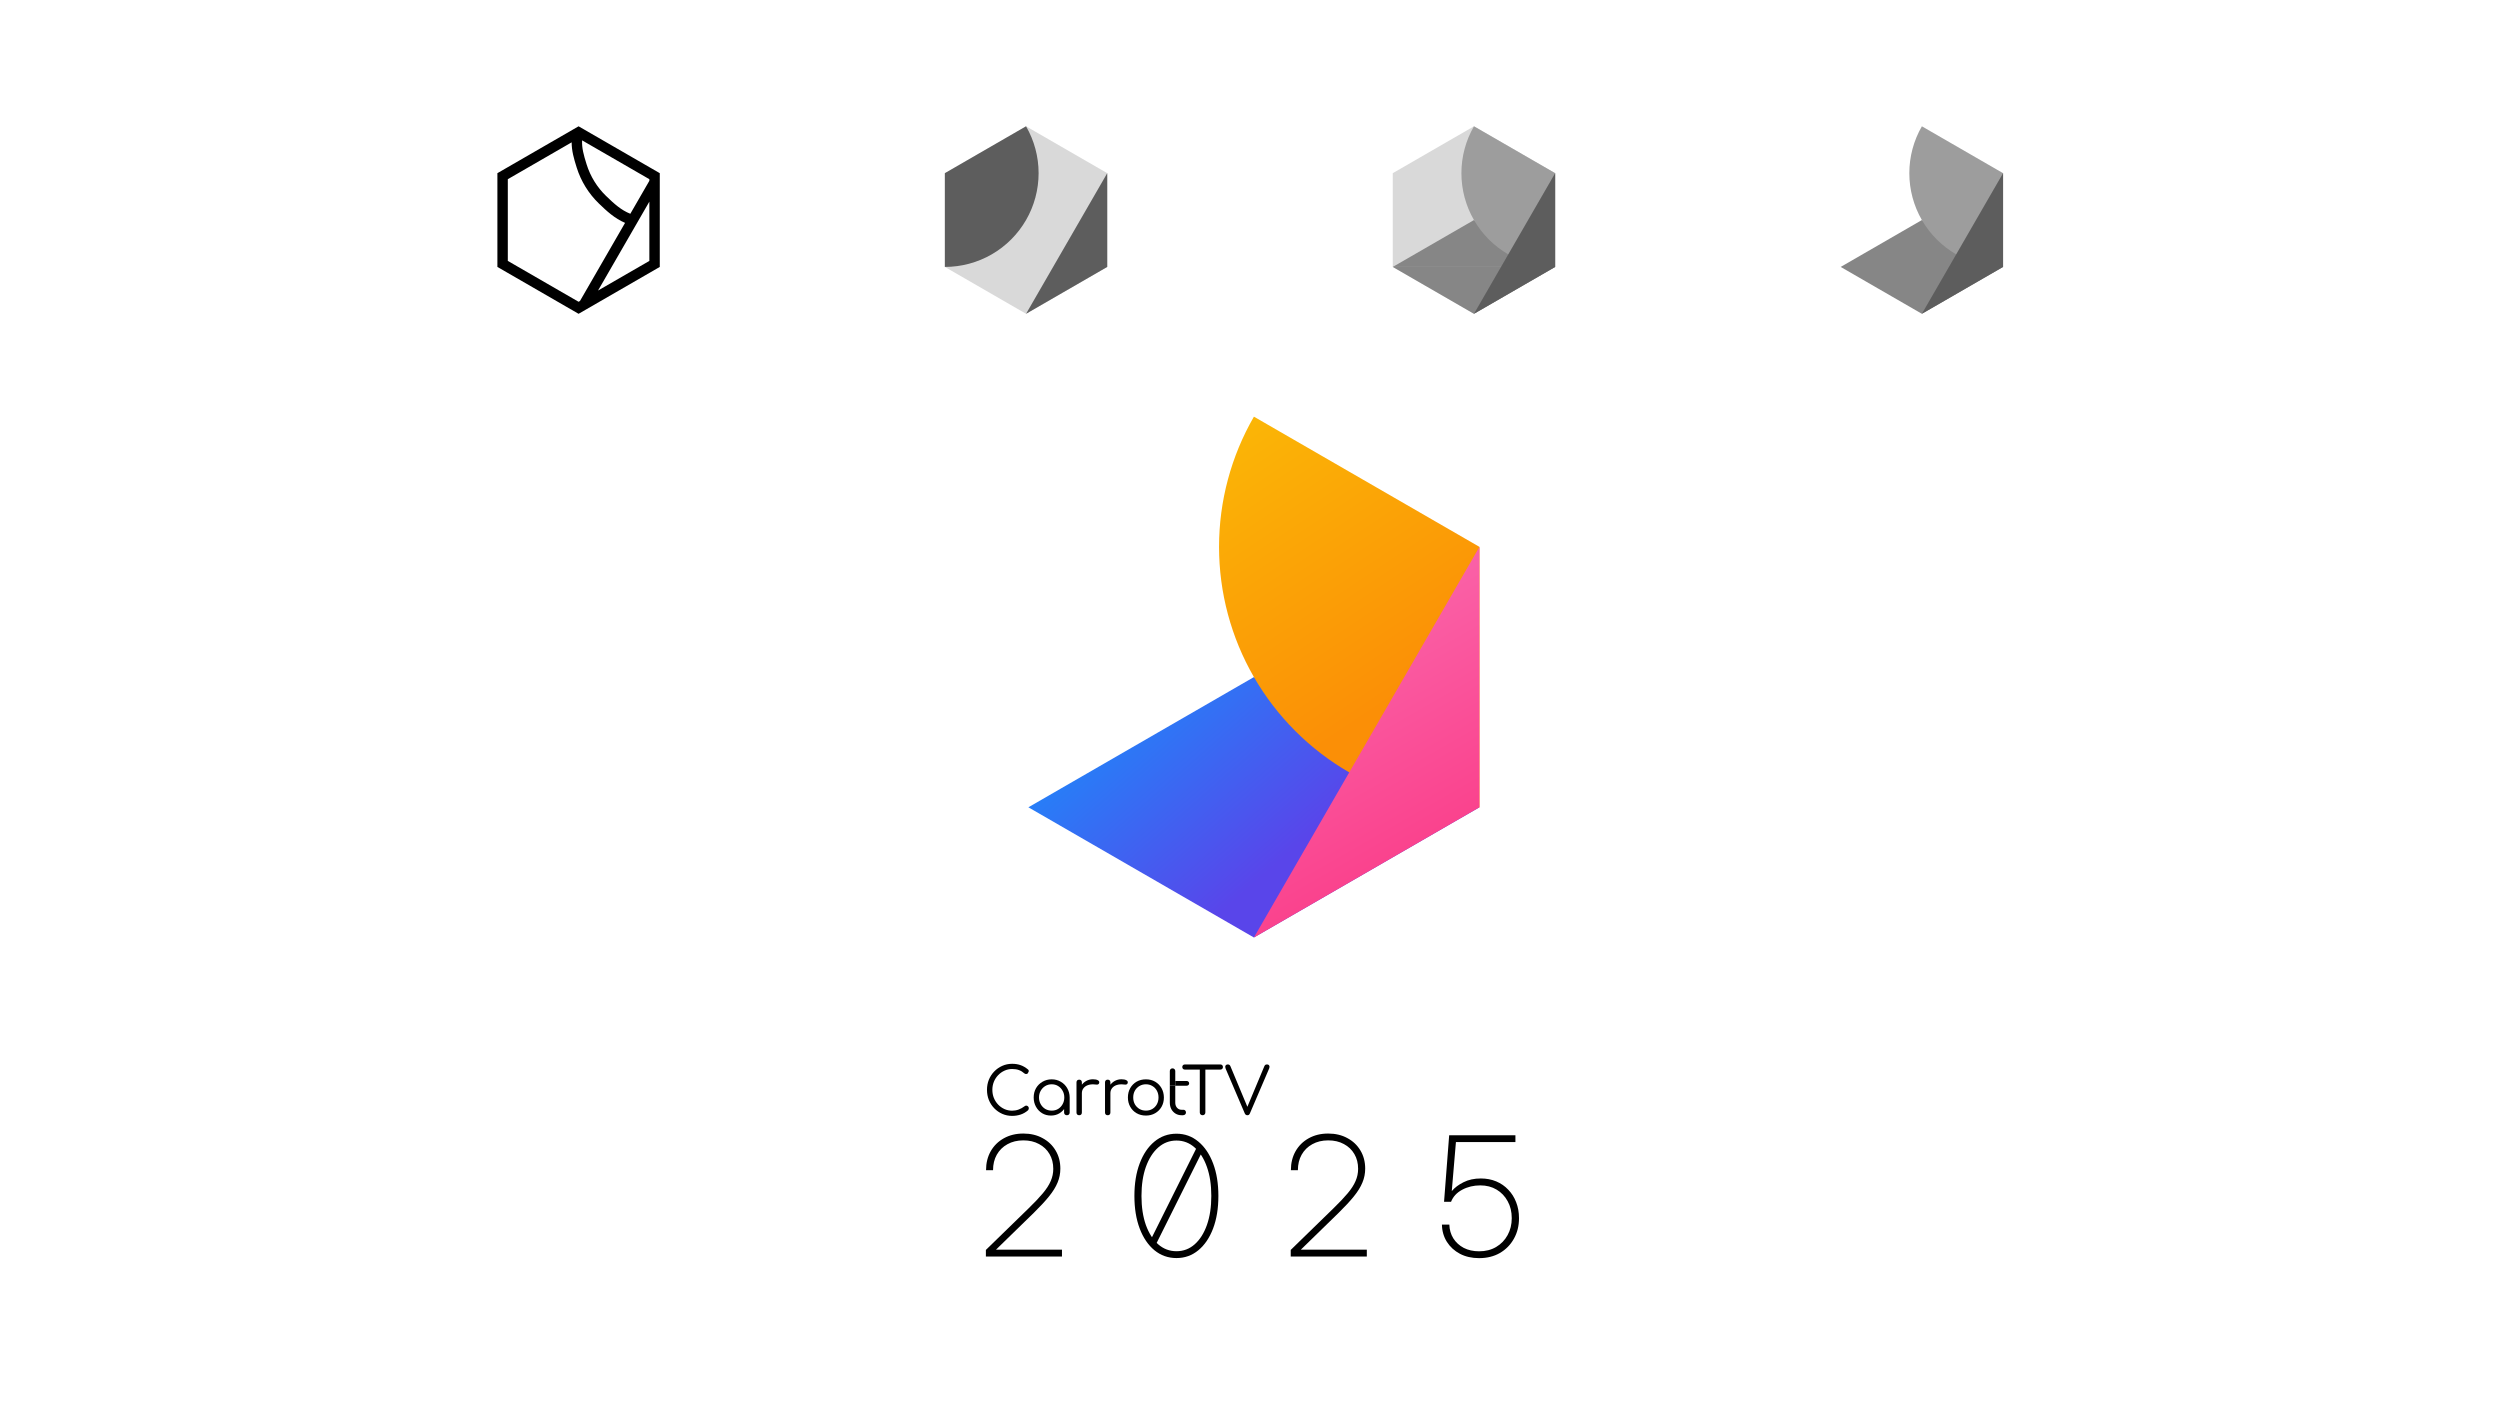 <svg width="480" height="270" viewBox="0 0 480 270" fill="none" xmlns="http://www.w3.org/2000/svg">
<rect width="480" height="270" fill="white"/>
<path fill-rule="evenodd" clip-rule="evenodd" d="M240.75 130L197.449 155L240.75 180L284.051 155L240.75 130Z" fill="url(#paint0_linear_211_141)"/>
<path d="M240.754 80C236.366 87.601 234.056 96.223 234.056 105C234.056 113.777 236.366 122.399 240.754 130C245.143 137.601 251.455 143.913 259.056 148.301C266.657 152.69 275.279 155 284.056 155L284.056 105L240.754 80Z" fill="url(#paint1_linear_211_141)"/>
<path fill-rule="evenodd" clip-rule="evenodd" d="M284.051 155L240.75 180L284.051 105L284.051 155Z" fill="url(#paint2_linear_211_141)"/>
<g clip-path="url(#clip0_211_141)">
<path fill-rule="evenodd" clip-rule="evenodd" d="M111.088 60.25L126.677 51.25V33.25L111.088 24.25L95.5 33.25V51.25L111.088 60.25ZM124.677 50.095L114.821 55.786L124.677 38.714V50.095ZM124.677 34.714V34.405L111.762 26.948C111.701 28.449 112.052 29.718 112.63 31.564C113.352 33.867 114.638 35.954 116.373 37.633C117.962 39.172 119.277 40.351 121.022 41.045L124.677 34.714ZM120.013 42.792L111.356 57.786L111.088 57.941L97.5 50.095V34.405L109.756 27.329C109.763 28.986 110.173 30.411 110.722 32.161C111.543 34.784 113.007 37.159 114.982 39.07C116.511 40.551 117.999 41.925 120.013 42.792Z" fill="black"/>
</g>
<g clip-path="url(#clip1_211_141)">
<path d="M197.001 60.25L181.413 51.25V33.25L197.001 24.25L212.59 33.25V51.25L197.001 60.25Z" fill="#D9D9D9"/>
<path fill-rule="evenodd" clip-rule="evenodd" d="M212.59 51.25L212.59 33.25L197.001 60.25L212.59 51.25Z" fill="#5D5D5D"/>
<path d="M197 24.25C198.58 26.986 199.412 30.09 199.412 33.25C199.412 36.41 198.58 39.514 197 42.25C195.42 44.986 193.148 47.259 190.412 48.839C187.675 50.418 184.571 51.25 181.412 51.25L181.412 33.25L197 24.25Z" fill="#5D5D5D"/>
</g>
<g clip-path="url(#clip2_211_141)">
<path d="M283 24.25L298.589 33.25V51.25L283 60.25L267.412 51.25V33.25L283 24.25Z" fill="#D9D9D9"/>
<path fill-rule="evenodd" clip-rule="evenodd" d="M267.412 51.25L283 60.25L298.589 51.25H267.412Z" fill="#868686"/>
<path fill-rule="evenodd" clip-rule="evenodd" d="M267.412 51.25L283 42.25L298.589 51.25H267.412Z" fill="#868686"/>
<path d="M283.001 24.25C281.422 26.986 280.59 30.09 280.59 33.25C280.59 36.41 281.422 39.514 283.001 42.25C284.581 44.986 286.853 47.259 289.59 48.839C292.326 50.418 295.43 51.25 298.59 51.25L298.59 33.25L283.001 24.25Z" fill="#9D9D9D"/>
<path fill-rule="evenodd" clip-rule="evenodd" d="M298.588 51.25L283 60.25L298.588 33.25L298.588 51.25Z" fill="#5D5D5D"/>
</g>
<g clip-path="url(#clip3_211_141)">
<path fill-rule="evenodd" clip-rule="evenodd" d="M369 42.25L353.412 51.25L369 60.25L384.589 51.25L369 42.25Z" fill="#868686"/>
<path d="M369.001 24.25C367.422 26.986 366.59 30.09 366.59 33.25C366.59 36.41 367.422 39.514 369.001 42.25C370.581 44.986 372.853 47.259 375.59 48.839C378.326 50.418 381.43 51.25 384.59 51.25L384.59 33.25L369.001 24.25Z" fill="#9D9D9D"/>
<path fill-rule="evenodd" clip-rule="evenodd" d="M384.588 51.25L369 60.25L384.588 33.25L384.588 51.25Z" fill="#5D5D5D"/>
</g>
<g filter="url(#filter0_d_211_141)">
<path d="M194.331 211.25C193.658 211.25 193.028 211.121 192.438 210.863C191.857 210.605 191.343 210.247 190.894 209.789C190.455 209.332 190.11 208.803 189.861 208.204C189.62 207.596 189.5 206.943 189.5 206.244C189.5 205.553 189.62 204.908 189.861 204.309C190.11 203.701 190.455 203.173 190.894 202.723C191.334 202.265 191.845 201.908 192.426 201.649C193.015 201.383 193.65 201.25 194.331 201.25C194.937 201.25 195.48 201.337 195.962 201.512C196.443 201.679 196.912 201.953 197.369 202.336C197.443 202.394 197.489 202.461 197.506 202.536C197.531 202.602 197.531 202.669 197.506 202.736C197.489 202.802 197.46 202.86 197.418 202.91C197.402 203.002 197.352 203.077 197.269 203.135C197.194 203.185 197.103 203.21 196.995 203.21C196.887 203.21 196.779 203.168 196.671 203.085C196.356 202.802 196.016 202.594 195.65 202.461C195.285 202.319 194.845 202.249 194.331 202.249C193.808 202.249 193.314 202.357 192.849 202.573C192.393 202.781 191.99 203.069 191.641 203.435C191.293 203.801 191.019 204.225 190.82 204.708C190.629 205.191 190.533 205.703 190.533 206.244C190.533 206.801 190.629 207.322 190.82 207.804C191.019 208.287 191.293 208.712 191.641 209.078C191.99 209.444 192.393 209.731 192.849 209.939C193.314 210.147 193.808 210.251 194.331 210.251C194.771 210.251 195.19 210.176 195.588 210.027C195.987 209.877 196.368 209.664 196.734 209.39C196.85 209.298 196.966 209.261 197.082 209.277C197.207 209.294 197.311 209.348 197.394 209.44C197.485 209.523 197.531 209.64 197.531 209.789C197.531 209.864 197.518 209.931 197.493 209.989C197.468 210.047 197.431 210.11 197.381 210.176C196.949 210.551 196.472 210.826 195.949 211C195.435 211.167 194.895 211.25 194.331 211.25Z" fill="black"/>
<path d="M201.78 211.188C201.149 211.188 200.585 211.038 200.087 210.738C199.589 210.43 199.194 210.014 198.904 209.49C198.613 208.965 198.468 208.374 198.468 207.717C198.468 207.051 198.617 206.456 198.916 205.932C199.223 205.407 199.638 204.995 200.161 204.696C200.684 204.388 201.274 204.234 201.929 204.234C202.577 204.234 203.158 204.388 203.672 204.696C204.195 204.995 204.606 205.407 204.905 205.932C205.212 206.456 205.37 207.051 205.378 207.717L204.955 207.929C204.955 208.545 204.814 209.099 204.531 209.59C204.257 210.081 203.88 210.472 203.398 210.763C202.925 211.046 202.386 211.188 201.78 211.188ZM201.929 210.239C202.394 210.239 202.805 210.131 203.162 209.914C203.527 209.689 203.813 209.386 204.021 209.003C204.237 208.62 204.345 208.191 204.345 207.717C204.345 207.234 204.237 206.806 204.021 206.431C203.813 206.048 203.527 205.744 203.162 205.52C202.805 205.295 202.394 205.183 201.929 205.183C201.473 205.183 201.058 205.295 200.684 205.52C200.319 205.744 200.028 206.048 199.813 206.431C199.597 206.806 199.489 207.234 199.489 207.717C199.489 208.191 199.597 208.62 199.813 209.003C200.028 209.386 200.319 209.689 200.684 209.914C201.058 210.131 201.473 210.239 201.929 210.239ZM204.843 211.125C204.693 211.125 204.565 211.079 204.457 210.988C204.357 210.888 204.307 210.759 204.307 210.601V208.541L204.544 207.455L205.378 207.717V210.601C205.378 210.759 205.328 210.888 205.229 210.988C205.129 211.079 205 211.125 204.843 211.125Z" fill="black"/>
<path d="M207.147 206.893C207.163 206.385 207.292 205.932 207.533 205.532C207.782 205.124 208.105 204.804 208.504 204.571C208.911 204.338 209.355 204.221 209.836 204.221C210.259 204.221 210.579 204.284 210.795 204.409C211.019 204.533 211.102 204.704 211.044 204.92C211.019 205.037 210.965 205.12 210.882 205.17C210.807 205.22 210.716 205.245 210.608 205.245C210.508 205.245 210.392 205.237 210.259 205.22C209.77 205.162 209.334 205.195 208.952 205.32C208.579 205.436 208.28 205.632 208.056 205.907C207.832 206.181 207.719 206.51 207.719 206.893H207.147ZM207.209 211.125C207.043 211.125 206.914 211.079 206.823 210.988C206.732 210.896 206.686 210.767 206.686 210.601V204.821C206.686 204.654 206.732 204.525 206.823 204.434C206.914 204.342 207.043 204.296 207.209 204.296C207.375 204.296 207.5 204.342 207.583 204.434C207.674 204.525 207.719 204.654 207.719 204.821V210.601C207.719 210.767 207.674 210.896 207.583 210.988C207.5 211.079 207.375 211.125 207.209 211.125Z" fill="black"/>
<path d="M212.623 206.893C212.64 206.385 212.769 205.932 213.009 205.532C213.258 205.124 213.582 204.804 213.98 204.571C214.387 204.338 214.831 204.221 215.313 204.221C215.736 204.221 216.055 204.284 216.271 204.409C216.495 204.533 216.578 204.704 216.52 204.92C216.495 205.037 216.441 205.12 216.358 205.17C216.284 205.22 216.192 205.245 216.084 205.245C215.985 205.245 215.869 205.237 215.736 205.22C215.246 205.162 214.81 205.195 214.429 205.32C214.055 205.436 213.756 205.632 213.532 205.907C213.308 206.181 213.196 206.51 213.196 206.893H212.623ZM212.686 211.125C212.52 211.125 212.391 211.079 212.3 210.988C212.208 210.896 212.163 210.767 212.163 210.601V204.821C212.163 204.654 212.208 204.525 212.3 204.434C212.391 204.342 212.52 204.296 212.686 204.296C212.852 204.296 212.976 204.342 213.059 204.434C213.15 204.525 213.196 204.654 213.196 204.821V210.601C213.196 210.767 213.15 210.896 213.059 210.988C212.976 211.079 212.852 211.125 212.686 211.125Z" fill="black"/>
<path d="M220.019 211.188C219.347 211.188 218.749 211.038 218.226 210.738C217.712 210.439 217.305 210.027 217.006 209.502C216.708 208.978 216.558 208.383 216.558 207.717C216.558 207.043 216.708 206.444 217.006 205.919C217.305 205.395 217.712 204.983 218.226 204.683C218.749 204.384 219.347 204.234 220.019 204.234C220.683 204.234 221.273 204.384 221.787 204.683C222.302 204.983 222.709 205.395 223.007 205.919C223.306 206.444 223.46 207.043 223.468 207.717C223.468 208.383 223.319 208.978 223.02 209.502C222.721 210.027 222.31 210.439 221.787 210.738C221.273 211.038 220.683 211.188 220.019 211.188ZM220.019 210.239C220.484 210.239 220.899 210.131 221.264 209.914C221.63 209.689 221.916 209.39 222.123 209.015C222.331 208.632 222.435 208.2 222.435 207.717C222.435 207.234 222.331 206.801 222.123 206.419C221.916 206.036 221.63 205.736 221.264 205.52C220.899 205.295 220.484 205.183 220.019 205.183C219.555 205.183 219.135 205.295 218.762 205.52C218.397 205.736 218.106 206.036 217.89 206.419C217.683 206.801 217.579 207.234 217.579 207.717C217.579 208.2 217.683 208.632 217.89 209.015C218.106 209.39 218.397 209.689 218.762 209.914C219.135 210.131 219.555 210.239 220.019 210.239Z" fill="black"/>
<path d="M230.895 211.125C230.746 211.125 230.617 211.075 230.509 210.975C230.41 210.867 230.36 210.738 230.36 210.588V201.375H231.43V210.588C231.43 210.738 231.381 210.867 231.281 210.975C231.181 211.075 231.053 211.125 230.895 211.125ZM227.496 202.361C227.347 202.361 227.226 202.315 227.135 202.224C227.044 202.124 226.998 202.007 226.998 201.874C226.998 201.724 227.044 201.604 227.135 201.512C227.226 201.421 227.347 201.375 227.496 201.375H234.307C234.456 201.375 234.576 201.421 234.668 201.512C234.759 201.604 234.805 201.724 234.805 201.874C234.805 202.007 234.759 202.124 234.668 202.224C234.576 202.315 234.456 202.361 234.307 202.361H227.496Z" fill="black"/>
<path d="M239.501 211.125C239.277 211.125 239.111 211.013 239.003 210.788L235.33 202.199C235.231 201.949 235.222 201.749 235.305 201.6C235.388 201.45 235.538 201.375 235.754 201.375C235.986 201.375 236.148 201.487 236.239 201.712L239.613 209.789H239.377L242.751 201.724C242.809 201.591 242.875 201.5 242.95 201.45C243.033 201.4 243.137 201.375 243.261 201.375C243.477 201.375 243.622 201.454 243.697 201.612C243.772 201.762 243.767 201.937 243.684 202.136L239.974 210.788C239.924 210.905 239.858 210.992 239.775 211.05C239.7 211.1 239.609 211.125 239.501 211.125Z" fill="black"/>
<path fill-rule="evenodd" clip-rule="evenodd" d="M226.86 211.125C226.428 211.125 226.042 211.021 225.702 210.813C225.361 210.605 225.092 210.318 224.892 209.952C224.702 209.585 224.606 209.173 224.606 208.716V205.457H225.652V208.716C225.652 209.107 225.764 209.431 225.988 209.689C226.22 209.947 226.511 210.076 226.86 210.076H227.233C227.366 210.076 227.478 210.126 227.569 210.226C227.661 210.326 227.706 210.451 227.706 210.601C227.706 210.759 227.648 210.888 227.532 210.988C227.424 211.079 227.283 211.125 227.109 211.125H226.86ZM225.652 204.546H227.832C227.974 204.546 228.09 204.592 228.181 204.683C228.272 204.766 228.318 204.875 228.318 205.008C228.318 205.133 228.272 205.241 228.181 205.332C228.09 205.416 227.974 205.457 227.832 205.457H225.652V204.546ZM224.606 204.546H225.652V202.648C225.652 202.498 225.602 202.374 225.502 202.274C225.403 202.174 225.278 202.124 225.129 202.124C224.971 202.124 224.843 202.174 224.743 202.274C224.652 202.374 224.606 202.498 224.606 202.648V204.546Z" fill="black"/>
<path d="M225.652 204.546H224.606V205.457H225.652V204.546Z" fill="black"/>
</g>
<path d="M189.29 241.25V239.984L197.493 232C198.629 230.896 199.54 229.932 200.228 229.109C200.925 228.276 201.431 227.49 201.743 226.75C202.066 226.01 202.228 225.234 202.228 224.422C202.228 223.339 201.988 222.391 201.509 221.578C201.03 220.755 200.358 220.115 199.493 219.656C198.639 219.188 197.639 218.953 196.493 218.953C195.326 218.953 194.306 219.198 193.431 219.688C192.556 220.167 191.873 220.839 191.384 221.703C190.905 222.557 190.665 223.547 190.665 224.672H189.321C189.321 223.307 189.618 222.099 190.212 221.047C190.816 219.984 191.66 219.151 192.743 218.547C193.826 217.943 195.071 217.641 196.478 217.641C197.873 217.641 199.103 217.932 200.165 218.516C201.238 219.089 202.076 219.885 202.681 220.906C203.285 221.917 203.587 223.073 203.587 224.375C203.587 225.312 203.41 226.203 203.056 227.047C202.712 227.891 202.165 228.776 201.415 229.703C200.675 230.62 199.701 231.672 198.493 232.859L191.243 239.922V239.938H203.899V241.25H189.29Z" fill="black"/>
<path d="M221.899 239L220.868 238.172L229.805 220.25L230.868 221.016L221.899 239ZM225.883 241.547C224.279 241.547 222.868 241.047 221.649 240.047C220.44 239.047 219.498 237.656 218.821 235.875C218.144 234.083 217.805 232 217.805 229.625C217.805 227.24 218.144 225.156 218.821 223.375C219.498 221.583 220.44 220.188 221.649 219.188C222.868 218.177 224.279 217.672 225.883 217.672C227.477 217.672 228.878 218.177 230.086 219.188C231.295 220.188 232.237 221.583 232.914 223.375C233.591 225.156 233.93 227.24 233.93 229.625C233.93 232 233.591 234.083 232.914 235.875C232.237 237.656 231.295 239.047 230.086 240.047C228.878 241.047 227.477 241.547 225.883 241.547ZM225.883 240.234C227.216 240.234 228.383 239.792 229.383 238.906C230.383 238.021 231.164 236.786 231.727 235.203C232.289 233.609 232.571 231.75 232.571 229.625C232.571 227.49 232.289 225.63 231.727 224.047C231.164 222.453 230.383 221.214 229.383 220.328C228.383 219.432 227.216 218.984 225.883 218.984C224.55 218.984 223.378 219.432 222.368 220.328C221.368 221.214 220.581 222.453 220.008 224.047C219.446 225.63 219.164 227.49 219.164 229.625C219.164 231.75 219.446 233.609 220.008 235.203C220.581 236.786 221.368 238.021 222.368 238.906C223.378 239.792 224.55 240.234 225.883 240.234Z" fill="black"/>
<path d="M247.82 241.25V239.984L256.023 232C257.159 230.896 258.07 229.932 258.758 229.109C259.455 228.276 259.961 227.49 260.273 226.75C260.596 226.01 260.758 225.234 260.758 224.422C260.758 223.339 260.518 222.391 260.039 221.578C259.56 220.755 258.888 220.115 258.023 219.656C257.169 219.188 256.169 218.953 255.023 218.953C253.856 218.953 252.836 219.198 251.961 219.688C251.086 220.167 250.403 220.839 249.914 221.703C249.435 222.557 249.195 223.547 249.195 224.672H247.851C247.851 223.307 248.148 222.099 248.742 221.047C249.346 219.984 250.19 219.151 251.273 218.547C252.356 217.943 253.601 217.641 255.008 217.641C256.403 217.641 257.633 217.932 258.695 218.516C259.768 219.089 260.606 219.885 261.211 220.906C261.815 221.917 262.117 223.073 262.117 224.375C262.117 225.312 261.94 226.203 261.586 227.047C261.242 227.891 260.695 228.776 259.945 229.703C259.205 230.62 258.231 231.672 257.023 232.859L249.773 239.922V239.938H262.429V241.25H247.82Z" fill="black"/>
<path d="M283.991 241.562C282.606 241.562 281.382 241.286 280.319 240.734C279.257 240.172 278.418 239.406 277.804 238.438C277.189 237.458 276.871 236.354 276.851 235.125H278.273C278.304 236.115 278.559 236.995 279.038 237.766C279.528 238.536 280.194 239.146 281.038 239.594C281.892 240.031 282.877 240.25 283.991 240.25C285.231 240.25 286.319 239.974 287.257 239.422C288.205 238.859 288.939 238.099 289.46 237.141C289.991 236.182 290.257 235.099 290.257 233.891C290.257 232.661 289.996 231.578 289.476 230.641C288.965 229.693 288.257 228.948 287.351 228.406C286.444 227.865 285.403 227.594 284.226 227.594C282.934 227.594 281.767 227.875 280.726 228.438C279.694 228.99 278.986 229.76 278.601 230.75H277.257L278.241 217.969H290.96V219.281H279.538L278.741 228.672H278.757C279.309 228.016 280.059 227.453 281.007 226.984C281.955 226.505 283.059 226.266 284.319 226.266C285.392 226.266 286.377 226.453 287.273 226.828C288.168 227.203 288.939 227.734 289.585 228.422C290.241 229.099 290.746 229.901 291.101 230.828C291.465 231.755 291.648 232.776 291.648 233.891C291.648 235.37 291.319 236.688 290.663 237.844C290.017 239 289.121 239.911 287.976 240.578C286.83 241.234 285.502 241.562 283.991 241.562Z" fill="black"/>
<defs>
<filter id="filter0_d_211_141" x="160.2" y="174.95" width="112.85" height="68.6" filterUnits="userSpaceOnUse" color-interpolation-filters="sRGB">
<feFlood flood-opacity="0" result="BackgroundImageFix"/>
<feColorMatrix in="SourceAlpha" type="matrix" values="0 0 0 0 0 0 0 0 0 0 0 0 0 0 0 0 0 0 127 0" result="hardAlpha"/>
<feOffset dy="3"/>
<feGaussianBlur stdDeviation="14.65"/>
<feComposite in2="hardAlpha" operator="out"/>
<feColorMatrix type="matrix" values="0 0 0 0 1 0 0 0 0 1 0 0 0 0 1 0 0 0 0.59 0"/>
<feBlend mode="normal" in2="BackgroundImageFix" result="effect1_dropShadow_211_141"/>
<feBlend mode="normal" in="SourceGraphic" in2="effect1_dropShadow_211_141" result="shape"/>
</filter>
<linearGradient id="paint0_linear_211_141" x1="196.306" y1="129.306" x2="240.75" y2="180" gradientUnits="userSpaceOnUse">
<stop offset="0.041" stop-color="#1296FD"/>
<stop offset="0.886" stop-color="#5945EA"/>
</linearGradient>
<linearGradient id="paint1_linear_211_141" x1="233.806" y1="80" x2="283.806" y2="155" gradientUnits="userSpaceOnUse">
<stop stop-color="#FBB806"/>
<stop offset="0.708" stop-color="#FB8F06"/>
</linearGradient>
<linearGradient id="paint2_linear_211_141" x1="240.75" y1="105" x2="283.806" y2="180" gradientUnits="userSpaceOnUse">
<stop stop-color="#FA71B4"/>
<stop offset="0.798" stop-color="#FA408B"/>
</linearGradient>
<clipPath id="clip0_211_141">
<rect width="36" height="36" fill="white" transform="translate(93 24.25)"/>
</clipPath>
<clipPath id="clip1_211_141">
<rect width="36" height="36" fill="white" transform="translate(179 24.25)"/>
</clipPath>
<clipPath id="clip2_211_141">
<rect width="36" height="36" fill="white" transform="translate(265 24.25)"/>
</clipPath>
<clipPath id="clip3_211_141">
<rect width="36" height="36" fill="white" transform="translate(351 24.25)"/>
</clipPath>
</defs>
</svg>
